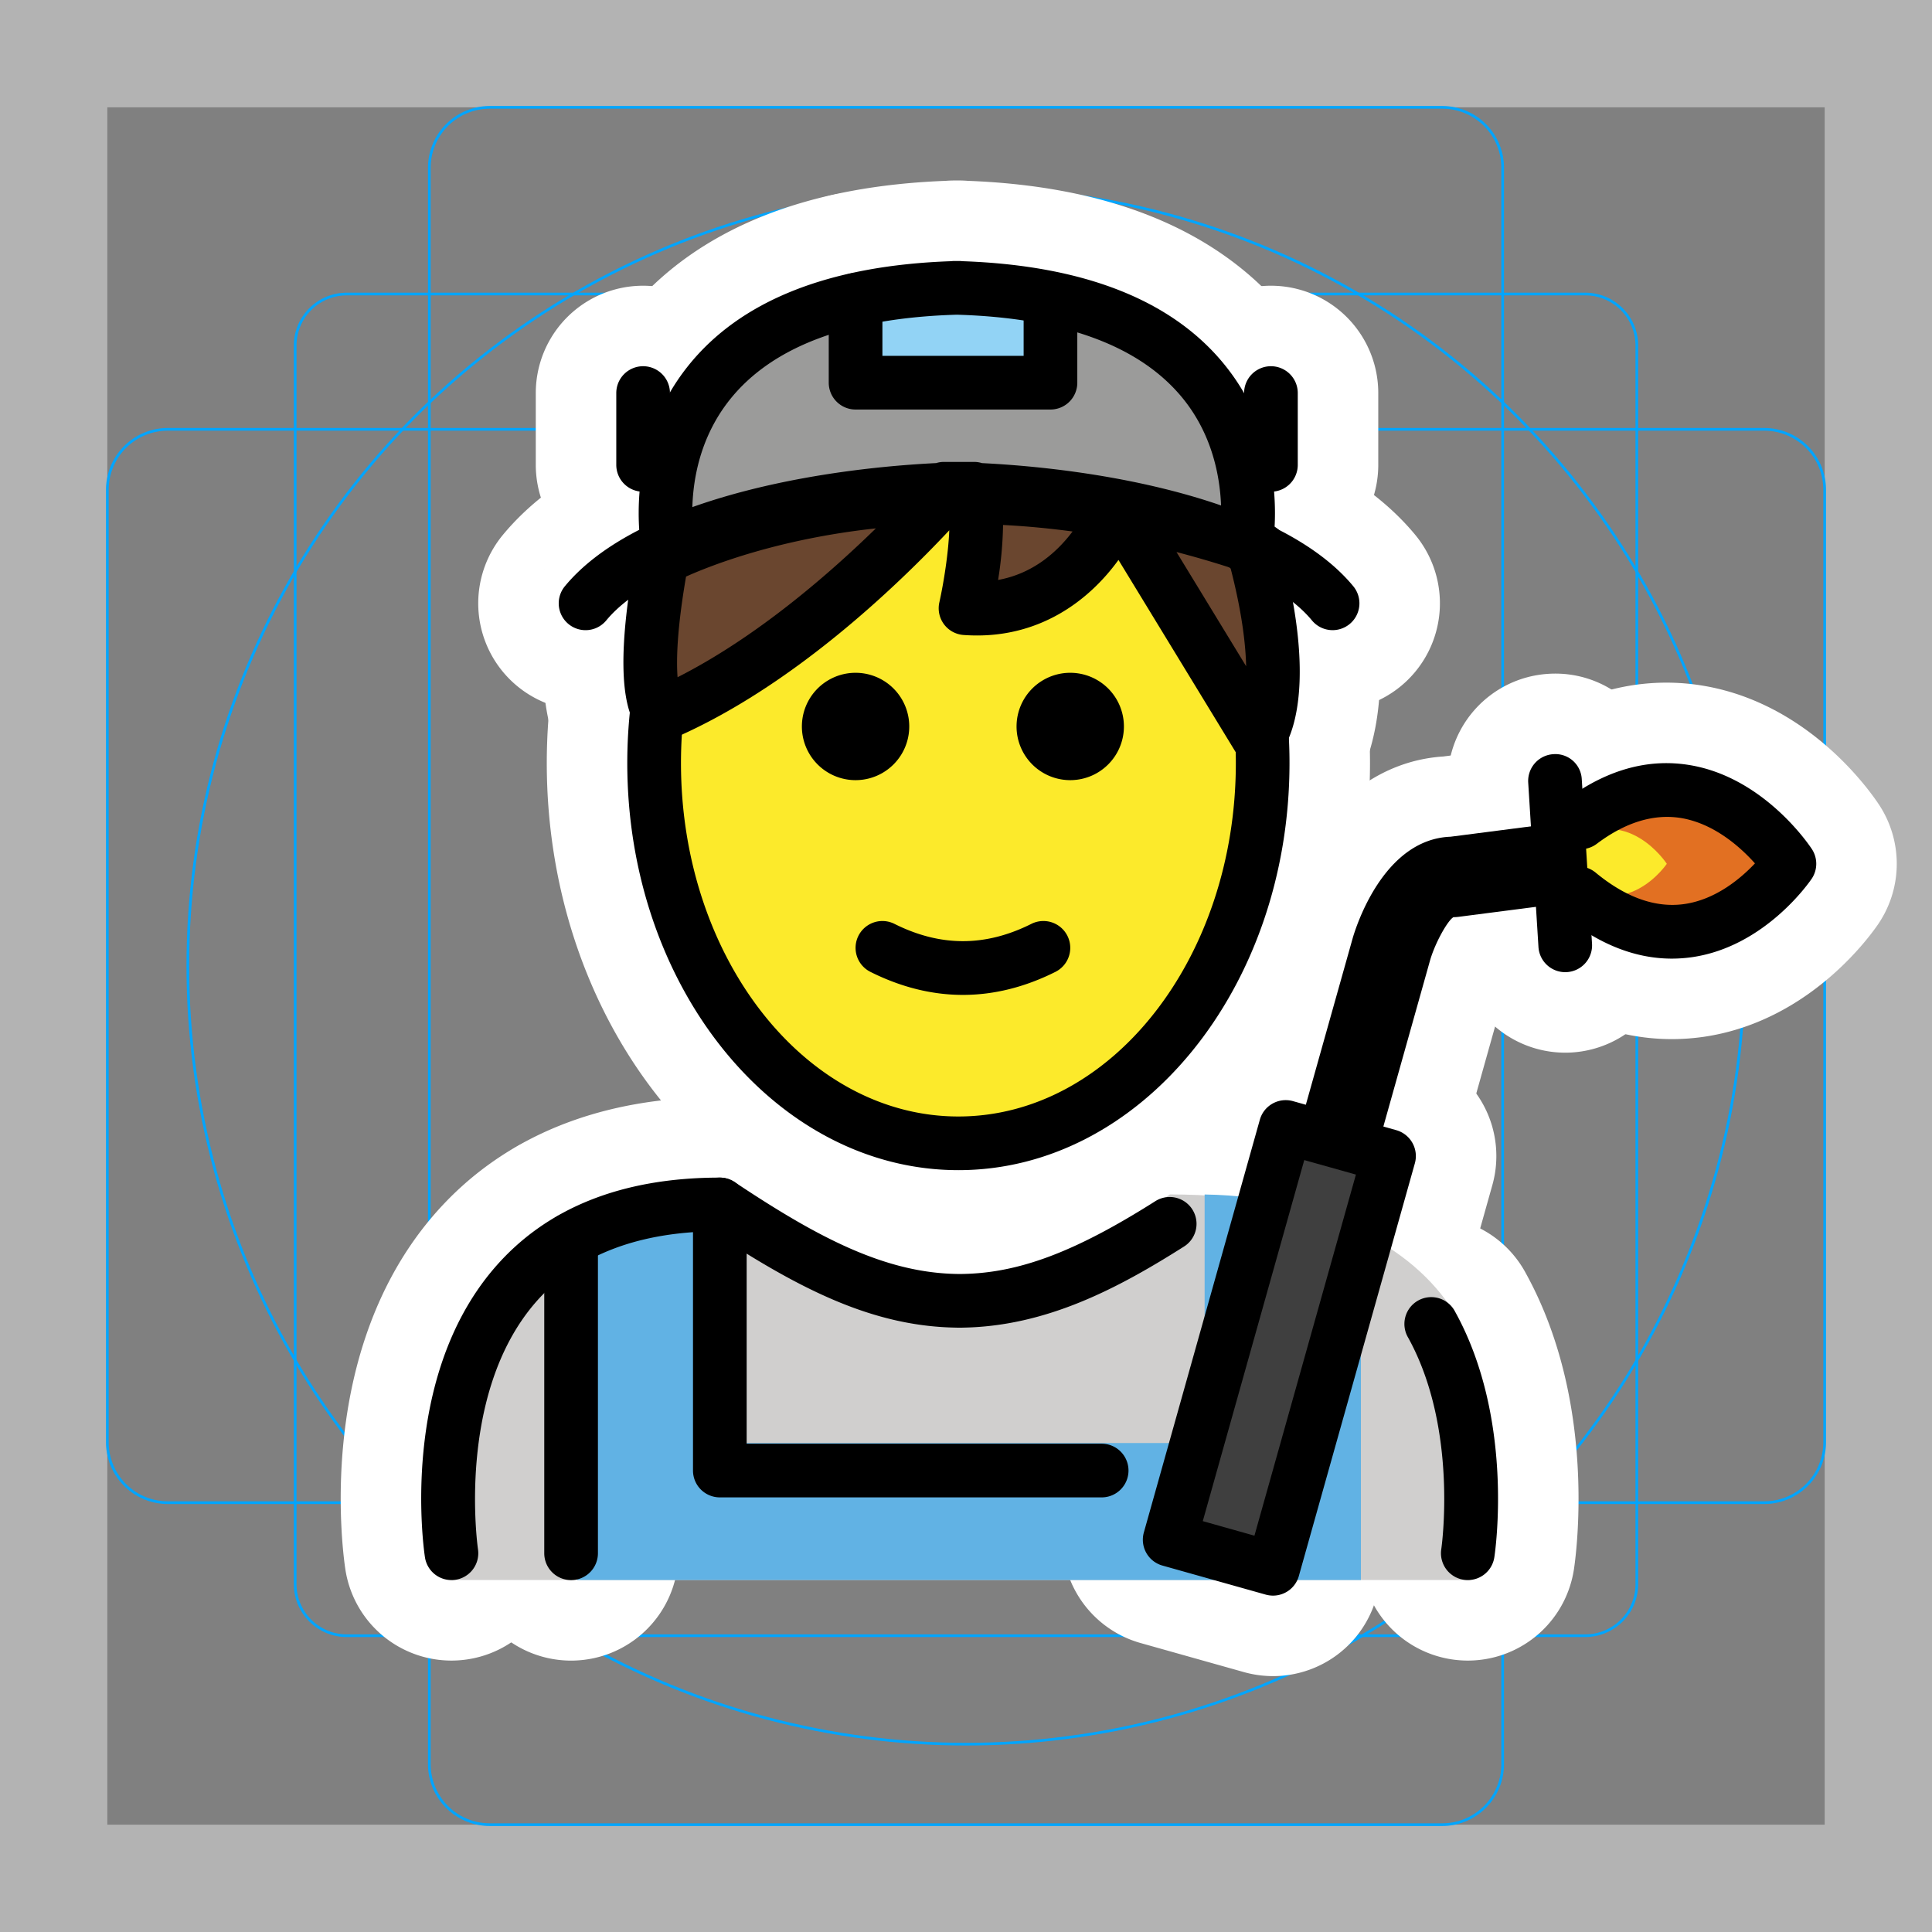 <svg viewBox="0 0 72 72" xmlns="http://www.w3.org/2000/svg">
  <rect x="0" y="0" width="72" height="72" fill="#808080" stroke="none"/>
  <path fill="#B3B3B3" d="M68 4v64H4V4h64m4-4H0v72h72V0z"/>
  <path fill="none" stroke="#00A5FF" stroke-miterlimit="10" stroke-width="0.1" d="M12.923 10.958h46.154c1.062 0 1.923.861 1.923 1.923v46.154a1.923 1.923 0 01-1.923 1.923H12.923A1.923 1.923 0 0111 59.035h0V12.881c0-1.062.861-1.923 1.923-1.923h0z"/>
  <path fill="none" stroke="#00A5FF" stroke-miterlimit="10" stroke-width="0.1" d="M18.254 4h35.492A2.254 2.254 0 0156 6.254v59.492A2.254 2.254 0 0153.746 68H18.254A2.254 2.254 0 0116 65.746V6.254A2.254 2.254 0 0118.254 4z"/>
  <path fill="none" stroke="#00A5FF" stroke-miterlimit="10" stroke-width="0.1" d="M68 18.254v35.492A2.254 2.254 0 0165.746 56H6.254A2.254 2.254 0 014 53.746V18.254A2.254 2.254 0 016.254 16h59.492A2.254 2.254 0 0168 18.254z"/>
  <circle cx="36" cy="36" r="29" fill="none" stroke="#00A5FF" stroke-miterlimit="10" stroke-width="0.1"/>
  <g fill="none" stroke="#fff" stroke-linecap="round" stroke-linejoin="round" stroke-miterlimit="10" stroke-width="6">
    <path d="M41.885 27.074a2 2 0 11-4.001-.001 2 2 0 014.001.001m-8 0a2 2 0 11-4.001-.001 2 2 0 014.001.001m2 10.003c-1.152 0-2.304-.286-3.447-.858a1 1 0 11.894-1.79c1.718.86 3.388.86 5.106 0a1 1 0 01.894 1.79c-1.143.572-2.295.858-3.447.858zm3.263-21.815h-7.263a1 1 0 01-1-1v-3.087a1 1 0 112 0v2.087h5.263v-2.087a1 1 0 112 0v3.087a1 1 0 01-1 1zm8.216 3.063a1 1 0 01-1-1v-2.677a1 1 0 112 0v2.677a1 1 0 01-1 1zm-23.397 0a1 1 0 01-1-1v-2.677a1 1 0 112 0v2.677a1 1 0 01-1 1z"/>
    <path d="M35.717 43.608c-6.804 0-12.34-6.806-12.34-15.173 0-.876.062-1.753.183-2.606l1.98.28c-.107.76-.162 1.543-.162 2.326 0 7.264 4.638 13.173 10.339 13.173S46.056 35.7 46.056 28.435c0-1.072-.102-2.139-.303-3.17l1.963-.383a18.67 18.67 0 01.34 3.553c0 8.367-5.535 15.173-12.34 15.173z"/>
    <path d="M46.897 28.498a.997.997 0 01-.854-.48l-4.361-7.151c-1.077 1.49-2.983 3-5.774 2.797a.998.998 0 01-.901-1.216c.165-.742.336-1.834.37-2.685-1.94 2.068-5.84 5.815-10.203 7.722-.19.117-.42.17-.65.142a1.005 1.005 0 01-.743-.459c-.698-.92-.73-3.115-.092-6.542a1 1 0 01.507-.697c.251-.136 4.234-2.231 10.661-2.413a.991.991 0 01.425-.07l1.046.054c.035.002.07.005.104.01a33.26 33.26 0 014.787.455 1.006 1.006 0 011.133.209c1.579.317 3.237.763 4.963 1.367a1 1 0 01.552 1.415c1.282 5.193.043 6.911-.228 7.213-.192.21-.461.329-.742.329zm-21.33-7.01c-.337 1.957-.365 3.103-.316 3.75 2.916-1.477 5.608-3.808 7.39-5.547-3.637.395-6.132 1.373-7.075 1.797zm18.278-.915l2.595 4.255c-.021-.868-.168-2.063-.584-3.669a35.471 35.471 0 00-2.011-.586zm-6.464-1.01a14.213 14.213 0 01-.185 2.05c1.326-.24 2.221-1.069 2.775-1.806a31.55 31.55 0 00-2.59-.243z"/>
    <path d="M49.664 23.484a.998.998 0 01-.772-.363c-1.773-2.149-7.13-3.724-13.15-3.895-6.02.17-11.376 1.746-13.148 3.895a1 1 0 11-1.543-1.273c2.495-3.024 8.718-4.333 13.836-4.59a.994.994 0 01.297-.044H36.3c.103 0 .203.016.297.045 5.118.256 11.341 1.565 13.837 4.59a1 1 0 01-.77 1.635zm1.619 19.462l-2.889-.812 2.01-7.147c.11-.388 1.13-3.709 3.653-3.805l3.892-.502.385 2.974-3.973.513a1.412 1.412 0 01-.192.013h-.001c-.202.103-.684.943-.878 1.625l-2.007 7.141z"/>
    <path d="M58.331 36.23a1 1 0 01-.997-.937l-.382-6.127a1 1 0 01.936-1.06.985.985 0 011.06.935l.382 6.127a1 1 0 01-.936 1.06c-.021.002-.042.002-.063.002zM46.419 21.35a1.001 1.001 0 01-.982-1.193h0c.005-.03.54-2.955-1.34-5.29-1.585-1.966-4.424-3.022-8.439-3.139-4.028.117-6.872 1.18-8.454 3.159-1.882 2.355-1.331 5.236-1.325 5.265a1 1 0 01-1.961.394c-.031-.155-.733-3.833 1.725-6.908 1.942-2.431 5.238-3.744 9.8-3.904.042-.005.086-.008.13-.008h.17c.043 0 .087.003.13.008 4.562.16 7.858 1.473 9.8 3.905 2.458 3.074 1.757 6.752 1.725 6.907a1 1 0 01-.98.803z"/>
    <path d="M62.305 35.725c-1.394 0-2.774-.558-4.115-1.663a1 1 0 011.274-1.543c1.124.928 2.231 1.322 3.3 1.173 1.182-.167 2.117-.963 2.638-1.516-.53-.594-1.505-1.476-2.739-1.688-1.02-.17-2.081.149-3.155.958a.999.999 0 11-1.205-1.595c1.538-1.162 3.127-1.61 4.716-1.33 2.757.482 4.435 3.015 4.505 3.123a1 1 0 01-.007 1.104c-.07.103-1.729 2.525-4.452 2.922a5.376 5.376 0 01-.76.055zm-7.603 23.16a1 1 0 01-.99-1.15c.007-.045.648-4.478-1.233-7.883a1 1 0 111.75-.966c2.217 4.01 1.492 8.944 1.46 9.152a1 1 0 01-.987.847zm-33.419.001a1 1 0 01-1-1V46.184a1 1 0 112 0v11.702a1 1 0 01-1 1zm19.773-3.083h-14.23a1 1 0 01-1-1v-9.917a1 1 0 112 0v8.917h13.23a1 1 0 110 2z"/>
    <path d="M16.823 58.885a1 1 0 01-.986-.847c-.041-.27-.973-6.633 2.581-10.775 1.923-2.241 4.75-3.377 8.407-3.377a1 1 0 01.555.168c3.153 2.102 5.66 3.41 8.383 3.424 2.154-.01 4.273-.8 7.293-2.714a1 1 0 111.07 1.69c-2.438 1.545-5.125 2.977-8.253 3.023-.021.003-.044 0-.066.002h-.071c-.012 0-.025-.002-.038 0-.014 0-.03 0-.044-.002-3.1-.042-5.816-1.403-9.126-3.588-2.896.056-5.11.954-6.586 2.669-2.956 3.436-2.137 9.12-2.129 9.177a1 1 0 01-.99 1.15zm30.618.579a1.04 1.04 0 01-.27-.037l-3.85-1.083a1 1 0 01-.693-1.234l4.323-15.382c.15-.532.704-.84 1.234-.692l3.85 1.082a1.003 1.003 0 01.693 1.234l-4.324 15.382a1 1 0 01-.963.73zm-2.617-2.776l1.925.542 3.782-13.457-1.925-.54-3.782 13.456z"/>
  </g>
  <path fill="#9B9B9A" d="M35.574 10.726c.029 0 .055.003.084.004.03 0 .055-.003.085-.004h-.17zm.084.004c-12.614.354-10.76 9.62-10.76 9.62 6.483-3.499 18.03-2.546 21.52 0 0 0 1.855-9.266-10.76-9.62z"/>
  <path fill="#D0CFCE" d="M16.825 58.883s-2-13.67 10-13.67c3.192 2.128 5.926 3.599 9 3.592H35.7c3.074.007 4.708-2.164 7.9-4.292 5.715 0 9.042 1.936 10.584 4.387 2.016 4.236.604 9.983.604 9.983"/>
  <path fill="#E27022" d="M58.827 33.29c4.577 3.776 7.86-1.1 7.86-1.1s-3.239-4.972-7.782-1.541"/>
  <path fill="#92D3F5" d="M31.885 11.175v3.087h7.264v-3.087"/>
  <path fill="none" d="M57.95 29.104l.382 6.126"/>
  <path fill="#61B2E4" d="M50.717 46.066v12.817H21.514V45.811l-.004-.006c1.395-.797 3.203-1.292 5.545-1.292v9.265h17.838v-9.263c2.393.035 4.491.596 5.877 1.467"/>
  <path fill="#3F3F3F" d="M43.592 57.382L47.916 42l3.85 1.082-4.323 15.382z"/>
  <path fill="#FCEA2B" d="M58.414 32.71c2.157 1.779 3.703-.519 3.703-.519s-1.526-2.342-3.666-.725"/>
  <path fill="#6A462F" d="M46.722 20.525c1.507 5.498.174 6.973.174 6.973l-5.26-8.625s-1.478 4.106-5.654 3.793c0 0 .648-2.893.294-4.168l-1.046-.054c-1.402 1.562-5.764 6.127-10.604 8.188l-.007-.001.028.003s-.944-.61.024-5.826c0 0 9.124-4.933 22.314-.323"/>
  <path fill="#FCEA2B" d="M41.773 19.097c-.072-.014-.142-.023-.213-.036-.35.797-1.939 3.878-5.578 3.605 0 0 .637-2.848.3-4.137-.39-.006-.763 0-1.137.008-1.478 1.636-5.759 6.063-10.507 8.09l.01.007-.021-.002h-.001l-.007-.001h.008c.004 0 .007-.003.01-.004-.036-.031-.172-.177-.276-.612a17.665 17.665 0 00-.183 2.465c0 7.828 5.077 14.174 11.339 14.174 6.262 0 11.338-6.346 11.338-14.174 0-.38-.022-.752-.045-1.124l-5.037-8.26z"/>
  <path d="M41.885 27.074a2 2 0 11-4.001-.001 2 2 0 014.001.001m-8 0a2 2 0 11-4.001-.001 2 2 0 014.001.001m2 10.003c-1.152 0-2.304-.286-3.447-.858a1 1 0 11.894-1.79c1.718.86 3.388.86 5.106 0a1 1 0 01.894 1.79c-1.143.572-2.295.858-3.447.858zm3.263-21.815h-7.263a1 1 0 01-1-1v-3.087a1 1 0 112 0v2.087h5.263v-2.087a1 1 0 112 0v3.087a1 1 0 01-1 1zm8.216 3.063a1 1 0 01-1-1v-2.677a1 1 0 112 0v2.677a1 1 0 01-1 1zm-23.397 0a1 1 0 01-1-1v-2.677a1 1 0 112 0v2.677a1 1 0 01-1 1z"/>
  <path d="M35.717 43.608c-6.804 0-12.34-6.806-12.34-15.173 0-.876.062-1.753.183-2.606l1.98.28c-.107.76-.162 1.543-.162 2.326 0 7.264 4.638 13.173 10.339 13.173S46.056 35.7 46.056 28.435c0-1.072-.102-2.139-.303-3.17l1.963-.383a18.67 18.67 0 01.34 3.553c0 8.367-5.535 15.173-12.34 15.173z"/>
  <path d="M46.897 28.498a.997.997 0 01-.854-.48l-4.361-7.151c-1.077 1.49-2.983 3-5.774 2.797a.998.998 0 01-.901-1.216c.165-.742.336-1.834.37-2.685-1.94 2.068-5.84 5.815-10.203 7.722-.19.117-.42.17-.65.142a1.005 1.005 0 01-.743-.459c-.698-.92-.73-3.115-.092-6.542a1 1 0 01.507-.697c.251-.136 4.234-2.231 10.661-2.413a.991.991 0 01.425-.07l1.046.054c.035.002.07.005.104.01a33.26 33.26 0 014.787.455 1.006 1.006 0 011.133.209c1.579.317 3.237.763 4.963 1.367a1 1 0 01.552 1.415c1.282 5.193.043 6.911-.228 7.213-.192.21-.461.329-.742.329zm-21.33-7.01c-.337 1.957-.365 3.103-.316 3.75 2.916-1.477 5.608-3.808 7.39-5.547-3.637.395-6.132 1.373-7.075 1.797zm18.278-.915l2.595 4.255c-.021-.868-.168-2.063-.584-3.669a35.471 35.471 0 00-2.011-.586zm-6.464-1.01a14.213 14.213 0 01-.185 2.05c1.326-.24 2.221-1.069 2.775-1.806a31.55 31.55 0 00-2.59-.243z"/>
  <path d="M49.664 23.484a.998.998 0 01-.772-.363c-1.773-2.149-7.13-3.724-13.15-3.895-6.02.17-11.376 1.746-13.148 3.895a1 1 0 11-1.543-1.273c2.495-3.024 8.718-4.333 13.836-4.59a.994.994 0 01.297-.044H36.3c.103 0 .203.016.297.045 5.118.256 11.341 1.565 13.837 4.59a1 1 0 01-.77 1.635zm1.619 19.462l-2.889-.812 2.01-7.147c.11-.388 1.13-3.709 3.653-3.805l3.892-.502.385 2.974-3.973.513a1.412 1.412 0 01-.192.013h-.001c-.202.103-.684.943-.878 1.625l-2.007 7.141z"/>
  <path d="M58.331 36.23a1 1 0 01-.997-.937l-.382-6.127a1 1 0 01.936-1.06.985.985 0 011.06.935l.382 6.127a1 1 0 01-.936 1.06c-.021.002-.042.002-.063.002zM46.419 21.35a1.001 1.001 0 01-.982-1.193c.005-.03.54-2.955-1.34-5.29-1.585-1.966-4.424-3.022-8.439-3.139-4.028.117-6.872 1.18-8.454 3.159-1.882 2.355-1.331 5.236-1.325 5.265a1 1 0 01-1.961.394c-.031-.155-.733-3.833 1.725-6.908 1.942-2.431 5.238-3.744 9.8-3.904.042-.005.086-.008.13-.008h.17c.043 0 .087.003.13.008 4.562.16 7.858 1.473 9.8 3.905 2.458 3.074 1.757 6.752 1.725 6.907a1 1 0 01-.98.803z"/>
  <path d="M62.305 35.725c-1.394 0-2.774-.558-4.115-1.663a1 1 0 011.274-1.543c1.124.928 2.231 1.322 3.3 1.173 1.182-.167 2.117-.963 2.638-1.516-.53-.594-1.505-1.476-2.739-1.688-1.02-.17-2.081.149-3.155.958a.999.999 0 11-1.205-1.595c1.538-1.162 3.127-1.61 4.716-1.33 2.757.482 4.435 3.015 4.505 3.123a1 1 0 01-.007 1.104c-.07.103-1.729 2.525-4.452 2.922a5.376 5.376 0 01-.76.055zm-7.603 23.16a1 1 0 01-.99-1.15c.007-.045.648-4.478-1.233-7.883a1 1 0 111.75-.966c2.217 4.01 1.492 8.944 1.46 9.152a1 1 0 01-.987.847zm-33.419.001a1 1 0 01-1-1V46.184a1 1 0 112 0v11.702a1 1 0 01-1 1zm19.773-3.083h-14.23a1 1 0 01-1-1v-9.917a1 1 0 112 0v8.917h13.23a1 1 0 110 2z"/>
  <path d="M16.823 58.885a1 1 0 01-.986-.847c-.041-.27-.973-6.633 2.581-10.775 1.923-2.241 4.75-3.377 8.407-3.377a1 1 0 01.555.168c3.153 2.102 5.66 3.41 8.383 3.424 2.154-.01 4.273-.8 7.293-2.714a1 1 0 111.07 1.69c-2.438 1.545-5.125 2.977-8.253 3.023-.021.003-.044 0-.066.002h-.071c-.012 0-.025-.002-.038 0-.014 0-.03 0-.044-.002-3.1-.042-5.816-1.403-9.126-3.588-2.896.056-5.11.954-6.586 2.669-2.956 3.436-2.137 9.12-2.129 9.177a1 1 0 01-.99 1.15zm30.618.579a1.04 1.04 0 01-.27-.037l-3.85-1.083a1 1 0 01-.693-1.234l4.323-15.382c.15-.532.704-.84 1.234-.692l3.85 1.082a1.003 1.003 0 01.693 1.234l-4.324 15.382a1 1 0 01-.963.73zm-2.617-2.776l1.925.542 3.782-13.457-1.925-.54-3.782 13.456z"/>
</svg>
